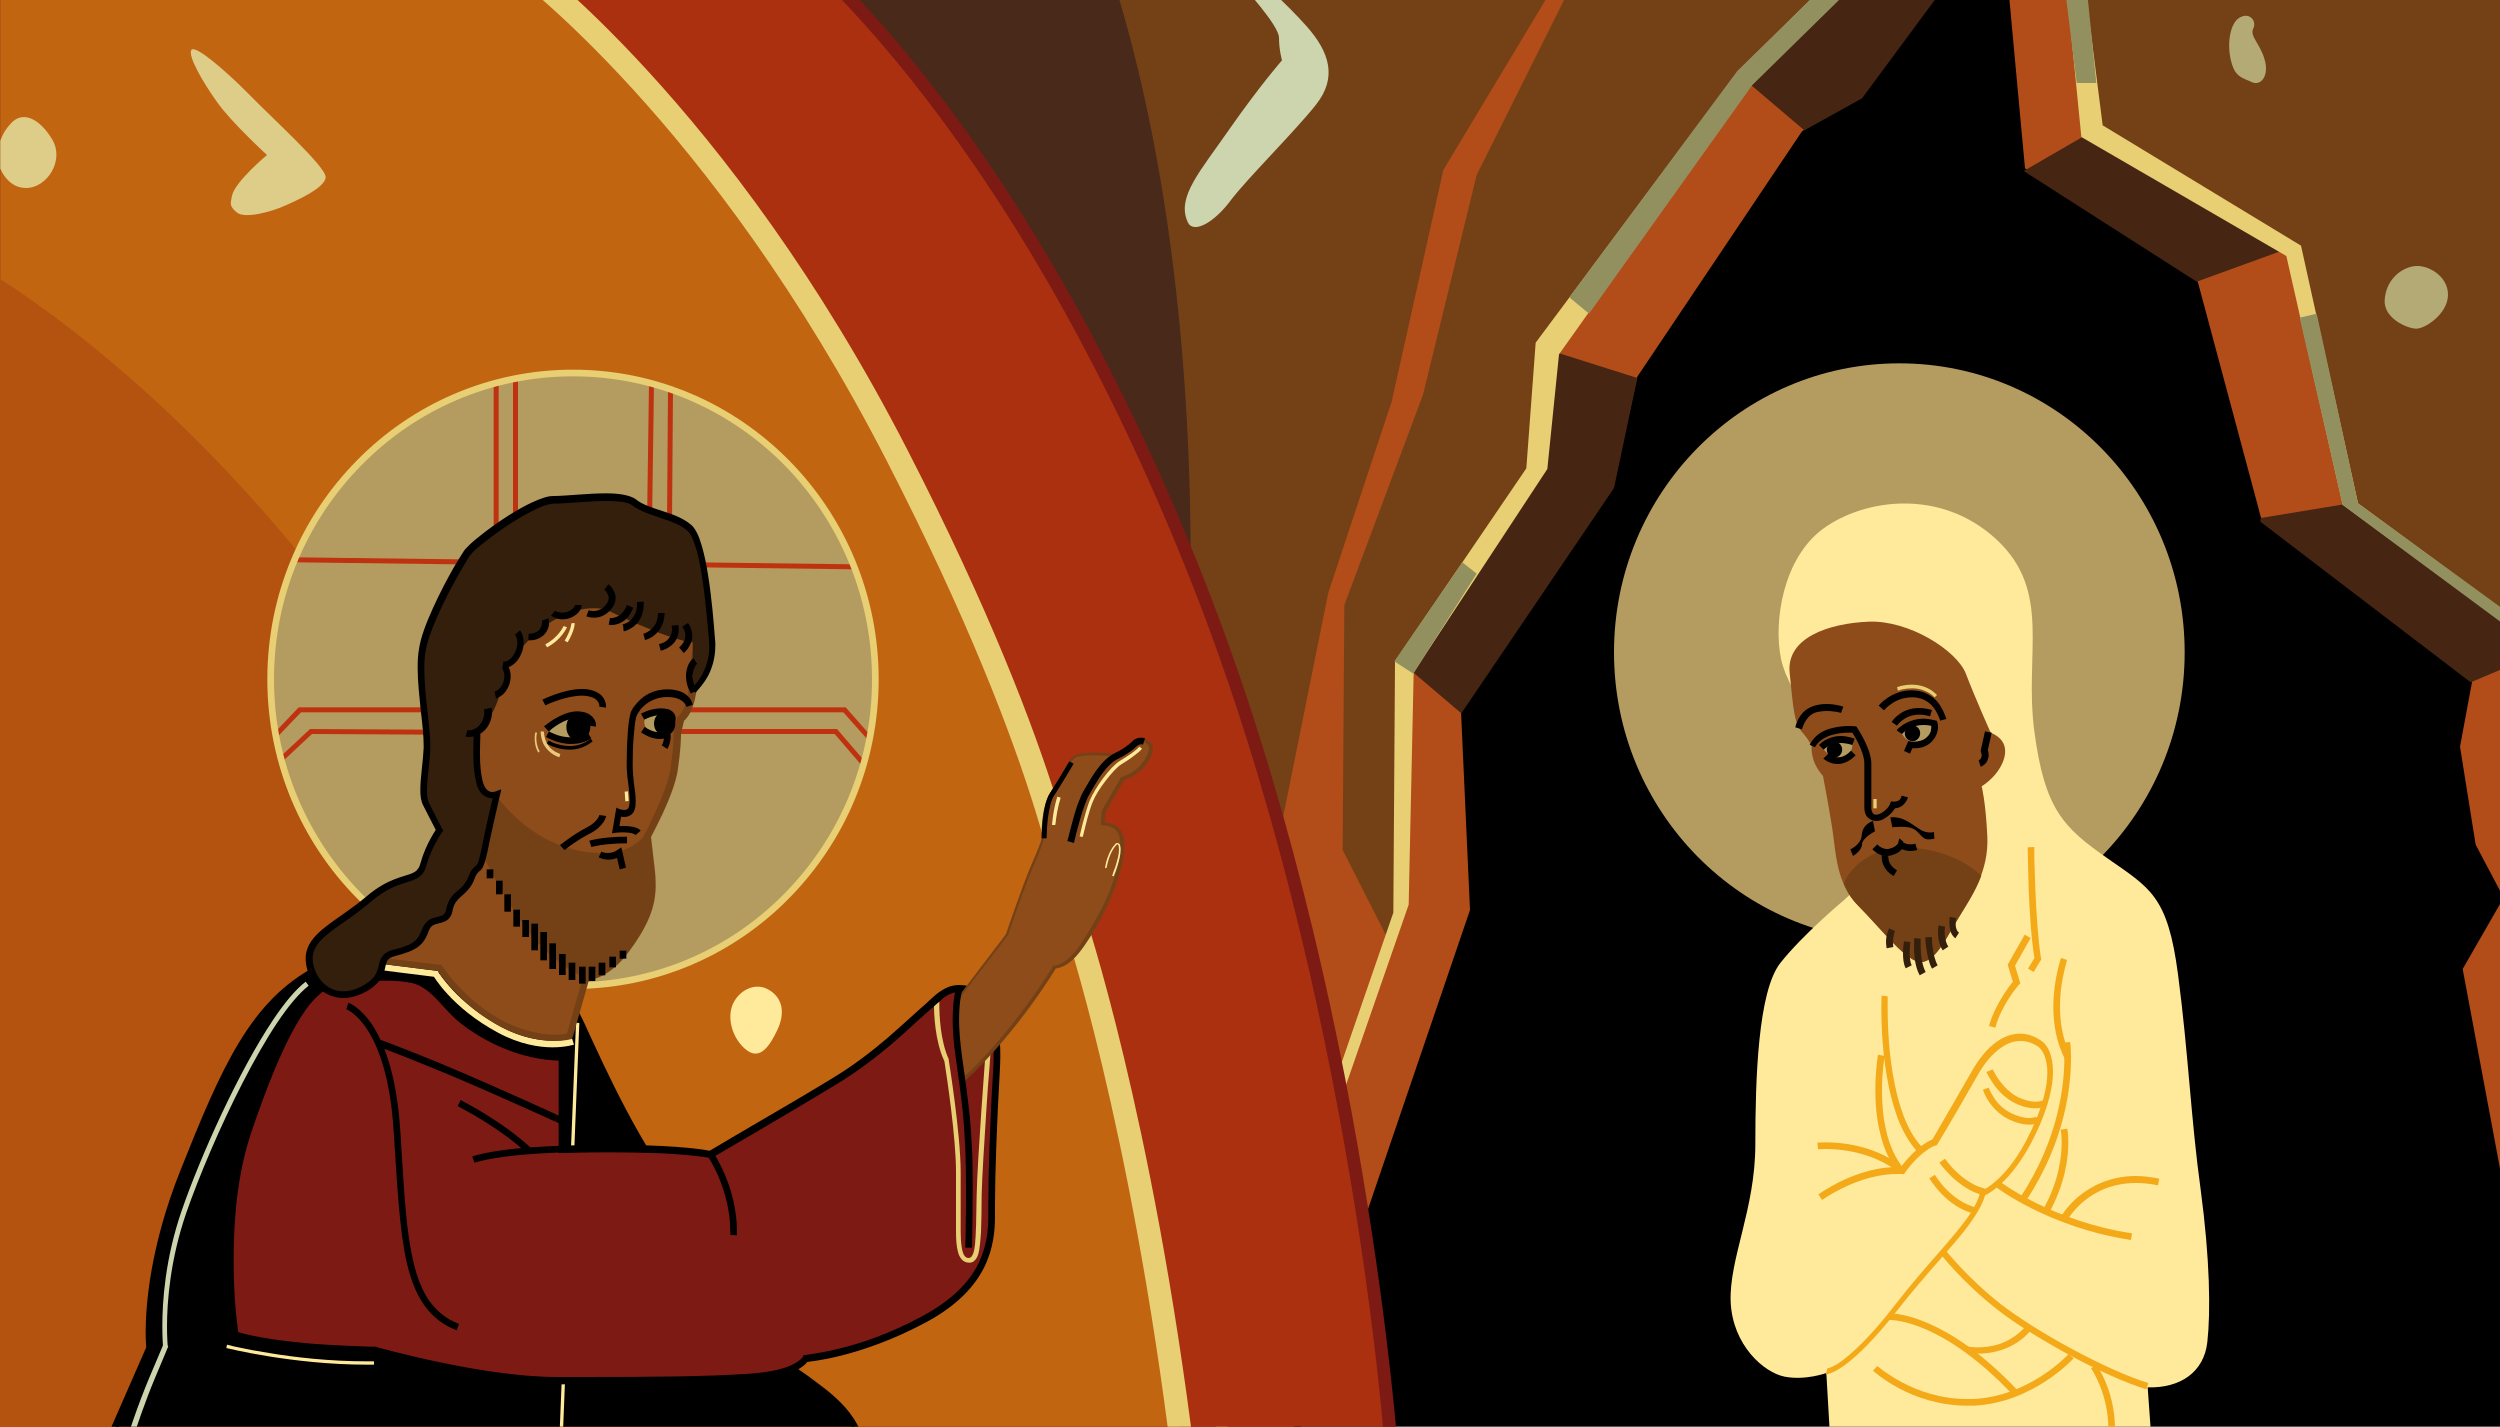 <svg version="1.1" id="Слой_1" xmlns="http://www.w3.org/2000/svg" xmlns:xlink="http://www.w3.org/1999/xlink" x="0" y="0" viewBox="0 0 750 428" style="enable-background:new 0 0 750 428" xml:space="preserve"><style>.st6{fill:#744116}.st7{fill:#b3aa75}.st8{fill:#f4aa18}.st26{fill:#ffea9c}.st27{fill:#be3210}.st28{fill:#e8cf74}.st29{fill:#8e4c1a}.st30{fill:#b49c60}.st31{fill:#341f0d}.st37{fill:#e9c97c}</style><defs><path id="SVGID_1_" d="M.1 0H750v428H.1z"/></defs><clipPath id="SVGID_00000021111435588626377460000004869822625526603671_"><use xlink:href="#SVGID_1_" style="overflow:visible"/></clipPath><path style="clip-path:url(#SVGID_00000021111435588626377460000004869822625526603671_)" d="M-2.5-1.8v433.1h756.3V-1.8H-2.5"/><path style="clip-path:url(#SVGID_00000021111435588626377460000004869822625526603671_)" d="M-2.5-1.8h-1v434.1h758.3V-2.8H-3.5v1h1v1h755.3v431.1H-1.5V-1.8h-1v1-1z"/><path style="clip-path:url(#SVGID_00000021111435588626377460000004869822625526603671_);fill:#b24c18" d="M385.3 439.4 442 273.1l-2.7-59.5 47.1-74.7 5.7-25.5 49.3-73.3 17-11.8 22.5-34 20-4.2 5.7 60.9 51.8 34 19 70.9 63.2 48.7-3.7 19.3 4.8 29.8 8.2 15.6-12.1 21.2L754 377l8.3 58.1-1.8-454.5L-8.7-5.2v441.7l394 2.9"/><path style="clip-path:url(#SVGID_00000021111435588626377460000004869822625526603671_)" d="m385.3 439.4 1 .3L443 273.3l-2.7-59.5 47.1-74.5 5.6-25.5 49.1-72.9 17-11.8 22.4-33.9L600-8.7l5.6 60.3 51.9 34.1 19 70.8 63 48.5-3.6 18.9 4.8 30.1 8.1 15.3-12.1 21.1 16.3 86.8 8.4 58 1.9-.1-1.9-455.5L-9.7-6.2v443.7l395.7 2.9.3-.7-1-.3v-1l-393-2.9V-4.2l767.2-14.2 1.8 439.2-6.4-44-16.1-86.1 12.3-21.4-8.4-15.9L738 224l3.7-19.9-63.4-48.8-19-70.9-51.8-33.9-5.7-61.7-21.5 4.6-22.7 34.2-17 11.8-49.4 73.6-5.7 25.5-47.2 74.8L441 273l-56.6 166 .9.4v-1 1z"/><path style="clip-path:url(#SVGID_00000021111435588626377460000004869822625526603671_);fill:#b49c60" d="M569.8 282.4c47.3 0 85.6-38.8 85.6-86.7 0-47.9-38.3-86.7-85.6-86.7s-85.6 38.8-85.6 86.7c0 47.9 38.4 86.7 85.6 86.7z"/><path style="clip-path:url(#SVGID_00000021111435588626377460000004869822625526603671_);fill:#ffea9c" d="m549 430.9-1.1-19s-6.2 2.3-12.5 1.1c-6.2-1.2-15.6-9.4-16.2-22.4-.5-13 7.4-27.8 7.4-47.3 0-19.6.8-45.9 7.5-54.4s18.9-18.7 18.9-18.7l7.2-6.5-7.5-34.9s-16.2-20.1-18.4-31.2c-2.3-11.1.6-30.3 12.8-39.1 12.2-8.8 35.1-12.2 51.9 3.4 16.7 15.6 8.2 34 11.3 57.5 3.1 23.5 8.8 28.9 21.8 38 13 9.1 18.2 11.3 21.3 34.9 3.1 23.5 3.9 43.7 6.8 64.6 2.8 21 3 36.6 2 45.7-1 9.1-8.2 13.9-17.9 13.6l1.1 15.3-96.4-.6z"/><path style="clip-path:url(#SVGID_00000021111435588626377460000004869822625526603671_);fill:#8e4c1a" d="M543.5 224s-.6 4.3 3.4 8.8c0 0 1.7 8.8 2.8 15.9 1.1 7.1 1.1 16.4 7.9 23.2 6.8 6.8 14.7 17.3 19 16.7s7.4-7.6 11.1-13.6c3.7-6 9-13.6 8.5-24.1-.5-10.5-1.7-15-1.7-15s2.8-1.7 4.8-4.5 4.7-8.8-2.1-11.6c0 0-4.7-10.5-7.4-17.6-2.7-7.1-17.2-16.2-29.2-15.7s-24.8 4.8-23.7 15.4c1.1 10.6 1.3 15 3.7 17.7 2.4 2.7 2.9 4.4 2.9 4.4z"/><path style="clip-path:url(#SVGID_00000021111435588626377460000004869822625526603671_);fill:#744116" d="m759.9 192.8-55-41.8-16.1-76.1-60.4-37.5-6.8-41.9 141.1-6.8-2.8 204.1z"/><path class="st6" d="M553.3 265.5c1 2.3 2.4 4.5 4.4 6.4 6.8 6.8 14.7 17.3 19 16.7s7.4-7.6 11.1-13.6c2.1-3.5 4.8-7.5 6.6-12.3-8.6-8-21.2-9.2-27.6-8-10.1 2.1-14 9.8-13.5 10.8z"/><path class="st7" d="M670 20.4c-2.2-5.4-1.4-13 1.7-15 3.1-2 5.4.9 4.3 3.1-1.2 2.3 2 4.5 3.4 9.4 1.4 4.8-1.1 7.9-3.7 6.8-2.6-1.2-4.5-1.5-5.7-4.3zM715.4 90.1c.3-5.7 4.3-9.4 8.5-10.2s10.5 2.8 10.5 8.5-6.8 10.2-9.5 10.2-9.8-3.1-9.5-8.5z"/><path d="M565.2 213.1c.1-.1.9-1.1 2.3-2 1.4-1 3.5-1.9 6.1-1.9.6 0 1.2 0 1.9.2 1.2.2 2.2.7 3.1 1.4 1.3 1 2.2 2.4 2.7 3.5.3.6.5 1.1.6 1.4.1.2.1.3.1.4v.1l1.9-.5c0-.1-.5-1.8-1.7-3.8-.6-1-1.4-2-2.5-2.8-1.1-.8-2.4-1.5-4-1.8-.8-.1-1.5-.2-2.2-.2-3.2 0-5.7 1.2-7.3 2.3-1.7 1.1-2.6 2.3-2.6 2.3l1.6 1.4zM540.6 218.8l-.4-.1.4.1-.4-.1.4.1s.3-1.2 1-2.4c.4-.6.8-1.2 1.4-1.7.6-.5 1.3-.9 2.2-1.1 1-.2 2-.3 2.9-.3 1.3 0 2.3.2 3.1.3.4.1.7.2.9.2.1 0 .2.1.2.1l.1-.2-.1.2.1-.2-.1.2.7-1.9c-.1 0-2.1-.8-5-.8-1 0-2.1.1-3.3.4-1.2.3-2.3.9-3.1 1.5-1.2 1-2 2.3-2.4 3.3-.5 1-.6 1.8-.6 1.8l2 .6zM544.5 224.2l-.5-.2.5.2-.5-.2.5.2s.3-.7 1.1-1.5 2.1-1.7 4.3-2.3c1.9-.5 3.5-.6 4.7-.6h1.6l.1-1-.8.6v.1c.2.3 1.2 1.8 2.1 3.7.9 1.9 1.7 4.1 1.7 5.8v13.3c0 1.2.3 2.2 1 2.9.7.7 1.6 1.1 2.5 1.1 1 0 1.9-.3 2.8-.9 2.5-1.6 3.2-3.5 3.2-3.6l-.9-.3-.2 1h.6c.5 0 1.3-.1 2.1-.6s1.6-1.4 2-2.7l-1.9-.5c-.2.9-.6 1.3-1 1.5-.4.2-.9.3-1.2.3h-.2l-.1.6.1-.6-.1.6.1-.6-.8-.1-.3.8.3.1-.3-.1.3.1-.3-.1c0 .1-.5 1.4-2.4 2.6-.6.4-1.3.6-1.7.6-.5 0-.8-.1-1-.4-.2-.3-.5-.7-.5-1.6v-13.3c0-1.2-.3-2.5-.7-3.7-1.2-3.6-3.5-7-3.5-7l-.2-.4-.4-.1s-.7-.1-1.8-.1c-1.3 0-3.1.1-5.1.6-2.6.6-4.3 1.8-5.3 2.9-1 1.1-1.4 2-1.5 2.1l1.6.8z"/><path d="m569.1 217.7-.2-.1.2.1-.2-.1.2.1s.6-.9 1.7-1.7c1.1-.8 2.7-1.6 4.9-1.6 1 0 2 .1 3.3.5l.6-1.9c-1.4-.4-2.7-.6-3.9-.6-2.8 0-4.9 1-6.2 2.1-1.4 1-2 2.1-2 2.1l1.6 1.1zM567.1 245.2l.6 3s3.9-.5 6 .3c2 .8 2.8 3.2 4.5 3.3 1 .1 2.1-.2 2.1-.2l-.1-2s-2.1.7-4.4-.9c-2.3-1.4-4.9-3.9-8.7-3.5zM562.5 249.4l-.6-3.1s-3.2.8-3.4 4.4c-.2 2.7-3.4 4.1-3.4 4.1l.8 2s2.7-1.6 2.7-3.5c.1-2 3.9-3.9 3.9-3.9zM561.7 254.8s.5.5 1.2 1 1.8 1 3.2 1c.4 0 .9-.1 1.3-.2 1.5-.4 2.5-1 3-1.7.6-.6.8-1.1.8-1.3l-1-.3-.7.8c.1 0 .4.3 1 .6s1.5.6 2.6.6c.6 0 1.4-.1 2.1-.3l-.6-1.9c-.6.2-1.1.2-1.5.2-.8 0-1.4-.2-1.8-.4-.2-.1-.4-.2-.4-.3l-.1-.1-.2.3.3-.3-.2.3.3-.3-1.2-1-.4 1.5.6.2-.6-.2.6.2-.6-.2s-.1.3-.5.6c-.3.3-.9.7-2 1-.3.1-.5.1-.8.1-.8 0-1.5-.3-2.1-.7-.3-.2-.5-.4-.6-.5l-.2-.2-.3.3.3-.3-.3.3.3-.3-1.5 1.5z"/><path d="M564.5 256.5v.6c0 .6.1 1.5.6 2.6s1.4 2.2 3 3.1l1-1.7c-1.2-.7-1.8-1.5-2.2-2.2-.3-.7-.4-1.4-.4-1.8v-.2l-.5-.1.5.1-.5-.1.5.1-2-.4zM594.2 230c.1 0 .6-.2 1.2-.7.3-.3.6-.6.8-1.1.2-.5.4-1 .4-1.7 0-.5-.1-1.1-.3-1.7l-1 .3 1 .2 1.2-5.5-2-.4-1.3 5.8.1.3c.1.5.2.9.2 1.1 0 .4-.1.6-.2.8-.1.3-.3.4-.5.6l-.2.1.2.6-.2-.6.2.6-.2-.6.6 1.9z"/><path class="st8" d="M547.7 412.3c.3 0 2-.1 5.5-2.6s8.8-7.4 16.4-17.1c6-7.7 12-14.2 16.7-19.7 2.4-2.8 4.4-5.3 6-7.8 1.6-2.4 2.8-4.7 3.3-6.9l-1-.2.3.9c.2-.1 8.4-3.1 15.9-18.9 3.7-7.8 5.1-13.9 5.1-18.5 0-2.4-.4-4.3-1-5.9-.6-1.6-1.6-2.8-2.7-3.5-1.5-1-3.6-2-6.2-2-2.2 0-4.6.7-7.1 2.5s-5.1 4.7-7.6 9.2c-4 6.9-6.9 12-8.9 15.4-1 1.7-1.7 2.9-2.2 3.8-.5.8-.7 1.2-.7 1.2l.9.5-.3-1c-.2 0-4.9 1.6-10.2 8.9l.8.6.1-1s-.7-.1-1.8-.1c-3.7 0-12.7.9-23.5 8.2l1.1 1.7c10.5-7 19-7.8 22.4-7.8h1.6l.6.1.3-.5c2.5-3.5 4.8-5.5 6.5-6.7.8-.6 1.5-1 2-1.2.2-.1.4-.2.5-.2h.1l-.1-.2.1.2-.1-.2.1.2.4-.1.2-.3s4-6.5 11.9-20.4c2.4-4.3 4.8-6.9 7.1-8.5 2.2-1.6 4.2-2.1 6-2.1 2.1 0 3.9.8 5.1 1.6.7.5 1.5 1.4 2 2.7.5 1.3.9 3 .9 5.1 0 4.2-1.3 10-4.9 17.6-3.6 7.7-7.4 12.2-10.2 14.7-1.4 1.3-2.6 2.1-3.4 2.6-.4.2-.7.4-.9.5-.1 0-.2.1-.2.1l-.5.2-.1.5c-.5 1.9-1.5 4-3 6.3-4.6 6.9-13.5 15.6-22.6 27.4-7.4 9.6-12.7 14.3-15.9 16.7-1.6 1.2-2.8 1.7-3.5 2-.4.1-.6.2-.7.2h-.1v.6-.6.6-.6l-.5 1.8z"/><path class="st8" d="M545.4 344.8c.2 0 1-.1 2.3-.1 4.3 0 13.7.8 21.5 6.7l1.2-1.6c-8.3-6.3-18.2-7.1-22.7-7.1-1.6 0-2.5.1-2.5.1l.2 2zM581.9 375.9s6.6 8.6 17.2 16.9c5.3 4.2 13.3 9.1 21.5 13.6 8.3 4.5 16.8 8.4 23.3 10.4l.6-1.9c-6.3-1.9-14.7-5.8-22.9-10.2-8.2-4.4-16.1-9.4-21.3-13.4-5.2-4.1-9.4-8.2-12.3-11.3-1.5-1.6-2.6-2.9-3.4-3.8-.4-.5-.7-.8-.9-1.1-.1-.1-.2-.2-.2-.3l-.1-.1-1.5 1.2zM598.9 356.2c.1.1 15.9 12.1 40.4 15.8l.3-2c-12-1.8-21.9-5.7-28.8-9.1-3.4-1.7-6.1-3.3-8-4.5-.9-.6-1.6-1.1-2.1-1.4-.2-.2-.4-.3-.5-.4l-.1-.1-1.2 1.7z"/><path class="st8" d="M620.1 366.1c.1-.1 1.7-2.9 5-5.7 3.4-2.8 8.5-5.5 15.7-5.5 2 0 4.2.2 6.6.7l.4-2c-2.5-.5-4.8-.8-7-.8-7.9 0-13.5 3.1-17.2 6.1-3.6 3-5.3 6.1-5.4 6.2l1.9 1zM564.5 298.7s-.1 1.3-.1 3.5c0 4.5.2 12.6 1.7 21 .7 4.2 1.8 8.4 3.2 12.3 1.5 3.8 3.4 7.3 5.9 10l1.4-1.4c-2.3-2.4-4.1-5.6-5.5-9.3-2.1-5.5-3.3-12-4-17.9-.7-5.9-.8-11.3-.8-14.6V298.9l-1.8-.2z"/><path class="st8" d="M563.4 316.4s-.8 4.5-.8 10.6c0 3.9.3 8.4 1.4 12.8 1 4.4 2.8 8.8 5.8 12.3l1.5-1.3c-2.7-3.2-4.4-7.2-5.4-11.4s-1.3-8.6-1.3-12.3c0-3 .2-5.5.4-7.4.1-.9.2-1.6.3-2.1 0-.2.1-.4.1-.6v-.2l-2-.4zM619.1 312.8c.1.4.2 2 .2 4.7 0 7.7-1.6 24.1-13.1 41.5l1.7 1.1c11.8-17.9 13.4-34.6 13.4-42.6 0-3.1-.2-4.9-.3-4.9l-1.9.2z"/><path class="st8" d="M618.2 338.9c0 .1.3 1.5.3 3.8 0 4.2-.8 11.7-5.6 20.2l1.8 1c4.9-8.9 5.8-16.6 5.8-21.1 0-2.6-.3-4.1-.3-4.2l-2 .3zM561.9 411.2s2.9 2.7 7.8 5.3c4.9 2.6 12 5.2 20.4 5.2h2c9-.4 16.5-4 21.7-7.4 5.2-3.4 8.2-6.7 8.3-6.8l-1.5-1.3c-.3.3-3.3 3.5-8.3 6.7-5 3.2-12 6.4-20.3 6.8h-1.9c-8 0-14.8-2.5-19.5-5-2.4-1.3-4.2-2.5-5.5-3.4-.6-.5-1.1-.9-1.4-1.1-.2-.1-.3-.2-.4-.3l-.1-.1-1.3 1.4z"/><path class="st8" d="M566.8 396v-.1.1-.1.1h.1c1.5 0 16.1.5 36.7 22.2l1.4-1.4c-20.9-22-36.1-22.8-38.1-22.8h-.2l.1 2z"/><defs><path id="SVGID_00000153707005797063056200000003247885441235888300_" d="M.1 0H750v428H.1z"/></defs><clipPath id="SVGID_00000016775100271417527120000003392419989184586149_"><use xlink:href="#SVGID_00000153707005797063056200000003247885441235888300_" style="overflow:visible"/></clipPath><path style="clip-path:url(#SVGID_00000016775100271417527120000003392419989184586149_);fill:#f4aa18" d="M590 405.9s1.3.2 3.2.2c2 0 4.6-.2 7.5-1.2 2.9-1 5.9-2.7 8.5-5.7l-1.5-1.3c-2.4 2.7-5.1 4.3-7.6 5.2-2.6.9-5 1.1-6.8 1.1-.9 0-1.6-.1-2.1-.1-.2 0-.4-.1-.6-.1h-.1l-.5 1.9zM627.3 410.5c.3.4 5.2 7.7 5.2 18.1v.1h2v-.1c0-11.4-5.5-19.1-5.6-19.2l-1.6 1.1z"/><path class="st8" d="M608.3 254.2s.1 5.6.3 12.6c.3 7 .8 15.4 1.8 21l1-.2-.9-.5-2.1 3.5 1.7 1 2.3-3.8-.1-.4c-.9-5.4-1.4-13.8-1.7-20.7-.1-3.5-.2-6.6-.3-8.9v-3.7l-2 .1z"/><path class="st8" d="m607.4 280.4-5.1 9 1.7 5.6 1-.3-.8-.6s-1.4 1.6-3 4.1c-1.6 2.5-3.5 5.9-4.5 9.6l1.9.5c.9-3.4 2.7-6.7 4.2-9 .8-1.2 1.5-2.2 2-2.8.3-.3.5-.6.6-.8l.2-.2.1-.1.4-.4-1.6-5.3 4.7-8.3-1.8-1zM618.3 287.4c0 .1-2.3 6.5-2.3 14.6 0 5 .8 10.7 3.6 15.9l1.8-.9c-2.6-4.9-3.4-10.2-3.4-15 0-3.9.5-7.4 1.1-9.9.3-1.3.5-2.3.7-3 .1-.3.2-.6.2-.8l.1-.2v-.1l-1.8-.6zM595.9 321.6s.8 1.7 2.2 3.7c1.4 2 3.6 4.3 6.5 5.7 2.5 1.2 4.5 1.5 6 1.5 2 0 3.1-.6 3.2-.7l-1-1.7.3.5-.3-.5.3.5-.3-.5-.1.1c-.3.1-1 .3-2.1.3-1.2 0-2.9-.3-5.1-1.3-2.4-1.2-4.4-3.3-5.7-5.1-.7-.9-1.2-1.8-1.5-2.4-.2-.3-.3-.5-.4-.7l-.1-.2-1.9.8zM594.9 326.9c0 .1.5 1.8 1.9 3.8 1.4 2 3.7 4.4 7.2 5.7 2 .8 3.6 1 4.8 1 2.1 0 3.2-.8 3.3-1l-1.4-1.4.3.3-.3-.3.3.3-.3-.3s-.5.4-2 .4c-.9 0-2.3-.2-4.1-.9-3.1-1.2-5.1-3.2-6.3-5-.6-.9-1-1.7-1.3-2.3-.1-.3-.2-.5-.3-.7l-.1-.2-.3.1.3-.1-.3.1.3-.1-1.7.6zM581.8 348.8s1.4 2 3.8 4.3c2.4 2.2 5.7 4.7 9.6 5.5l.4-2c-3.3-.7-6.4-2.9-8.6-5-1.1-1-2-2-2.6-2.8-.3-.4-.5-.7-.7-.9-.1-.1-.1-.2-.2-.2v-.1l-1.7 1.2z"/><defs><path id="SVGID_00000096023282913223810760000006157800139364257429_" d="M.1 0H750v428H.1z"/></defs><clipPath id="SVGID_00000031897971157161940200000008543181115897023648_"><use xlink:href="#SVGID_00000096023282913223810760000006157800139364257429_" style="overflow:visible"/></clipPath><path style="clip-path:url(#SVGID_00000031897971157161940200000008543181115897023648_);fill:#f4aa18" d="M578.8 353.5s1.3 2.2 3.6 4.6c2.3 2.4 5.8 5.1 10.2 6.1l.4-1.9c-3.8-.9-7-3.3-9.2-5.6-1.1-1.1-1.9-2.2-2.5-3-.3-.4-.5-.7-.6-.9-.1-.1-.1-.2-.2-.3v-.1l-1.7 1.1z"/><path style="clip-path:url(#SVGID_00000031897971157161940200000008543181115897023648_);fill:#744116" d="m417.5 283.9 4.2-17.6-2.1-66.9 41.8-59.8 3.5-34.3 59.7-80.4 26.8-33.4-74.4-7.1-34 68.1-16.1 65.9-23.6 63.1-.5 73.5 14.7 28.9z"/><path style="clip-path:url(#SVGID_00000031897971157161940200000008543181115897023648_);fill:#462612" d="m465.6 105.3 25.6 8.1-7 33-45.8 67.6-16.7-14.2 38.9-58.8 5-35.7zM678.2 155.4l26.7-4.4 57.8 44.6-21.5 9.1-63.1-48.2"/><path style="clip-path:url(#SVGID_00000031897971157161940200000008543181115897023648_);fill:#744116" d="m377 284.5 21.5-106.7 19-57.3L433 51l48.8-81.2L207-9.2l170 293.7z"/><path style="clip-path:url(#SVGID_00000031897971157161940200000008543181115897023648_);fill:#ccd5ae" d="M270.2 16.4c-3.4-7.5 3.7-15.1 12.7-28.1 9.1-13 15.6-20.4 15.6-20.4s-.9-3.1-.9-6.8c0-3.7-11-15.6-11-15.6l5.7-1.1s6.8 5.7 13.6 13.3c6.8 7.7 9.3 15.3 2.8 23.5-6.5 8.2-20.4 21.9-25.5 28.6-5.1 6.8-11.3 10.2-13 6.6z"/><path style="clip-path:url(#SVGID_00000031897971157161940200000008543181115897023648_);fill:#49291a" d="M355.4 217s12.5-136.2-28.6-243.9-93.5-15.6-93.5-15.6L355.4 217z"/><path style="clip-path:url(#SVGID_00000031897971157161940200000008543181115897023648_);fill:#462612" d="m607.1 51.3 19-11L687.9 74 659 84.5l-51.9-33.2zM541.3 39.1l-16.7-14.2L553-3.4l29.5.6-23.9 32.3-17.3 9.6z"/><path style="clip-path:url(#SVGID_00000031897971157161940200000008543181115897023648_);fill:#e8cf74" d="M758.3 188.5 707.4 151l-17.1-77.3-59.5-36.1-7.2-56.7-61-.2-41.1 40.6-60.8 81.5-2.8 37.7-39.4 57.9-.5 75.4-61 176.9 3.8-1.4 61.8-177.9 1.5-69.7 40.1-61 3.5-34.4 58-81.7 39.2-37.9 54.4 2.8 5.1 51.6 61.5 35.7 16.9 74.6 59.1 43.4-3.6-6.3z"/><path style="clip-path:url(#SVGID_00000031897971157161940200000008543181115897023648_);fill:#e8cf74" d="M563 242.5v-2.8h-1v2.8"/><path style="clip-path:url(#SVGID_00000031897971157161940200000008543181115897023648_);fill:#aa3010" d="M417.5 436.5s-9.4-137.9-57.6-260.8C301.5 26.9 229.5-23.6 229.5-23.6l-246.7 5.2v461.1l434.7-6.2"/><path style="clip-path:url(#SVGID_00000031897971157161940200000008543181115897023648_);fill:#7d1a14" d="m417.5 436.5 2-.1s-2.4-34.6-10.8-84.5-22.8-115.2-47-176.9C303.2 25.8 231-25.1 230.7-25.2l-.5-.4-249.3 5.2v465.1l438.8-6.2-.1-2.1-2.1.1v-2l-432.6 6.1V-16.5l244.8-5.1v-2l-1.1 1.6c1.9 1.4 72.2 52.3 129.5 198.4 24 61.3 38.4 126.3 46.8 176.1 4.2 24.9 6.9 45.9 8.5 60.7.8 7.4 1.4 13.3 1.7 17.3.2 2 .3 3.5.4 4.6 0 .5.1.9.1 1.2v.4l1.9-.2v-2 2z"/><path style="clip-path:url(#SVGID_00000031897971157161940200000008543181115897023648_);fill:#c26511" d="M154.5-11.3S215.9 33 269.2 136.8C318.1 232.1 322 276 322 276v-1s20.5 60 33.1 163H-5.7L-10.6-9.9l165.1-1.4"/><path style="clip-path:url(#SVGID_00000031897971157161940200000008543181115897023648_);fill:#e8cf74" d="m154.5-11.3-2 2.8c.6.5 61 44.4 113.6 146.9 24.4 47.5 37.5 82.1 44.5 104.8 3.5 11.3 5.5 19.7 6.6 25.2.6 2.7.9 4.8 1.1 6.1.1.7.2 1.1.2 1.5v.4l1.2-.1-1.2.1 1.2-.1-1.2.1 7-.4v-1H322l-3.3 1.1c.6 1.7 20.5 61.2 32.9 162.2l3.5-.4v-3.5H-2.3L-7-6.5l161.6-1.4-.1-3.4-2 2.8 2-2.8v-3.5l-168.6 1.4 4.9 454.8H359l-.5-3.9c-12.7-103.2-33.2-163.5-33.2-163.7l-6.8 1.2v1l3.5-.1 3.5-.3c0-.5-4.1-44.9-53.2-140.5-53.6-104.4-115.4-149-115.7-149.3l-.9-.7h-1.1l-.1 3.6z"/><path style="clip-path:url(#SVGID_00000031897971157161940200000008543181115897023648_);fill:#b45210" d="M-17.1 73.7S164.2 159.6 219.7 467c22.2 122.8-240.2-14.9-240.2-14.9l3.4-378.4z"/><path style="clip-path:url(#SVGID_00000031897971157161940200000008543181115897023648_);fill:#b49c60" d="M171.9 295.7c50.1 0 90.7-41.1 90.7-91.9 0-50.8-40.6-91.9-90.7-91.9S81.2 153 81.2 203.8c0 50.8 40.6 91.9 90.7 91.9"/><path style="clip-path:url(#SVGID_00000031897971157161940200000008543181115897023648_)" d="M32.5 432.6 45 404.3s-2.4-21.6 10.2-52.8c12.5-31.2 21-51 40.5-60.9 19.5-9.9 53.9-6.4 53.9-6.4s17.8 7.8 24.7 22.7c6.9 14.9 18.2 39.5 28.5 51 10.3 11.4 15.9 39.7 28.7 48.6s24.8 15.9 26.9 26.9l-225.9-.8z"/><path style="clip-path:url(#SVGID_00000031897971157161940200000008543181115897023648_)" d="m32.5 432.6.9.4L46 404.4v-.4c0-.3-.2-1.9-.2-4.4 0-7.8 1.2-25.3 10.3-47.8 6.3-15.6 11.5-28.3 17.6-38.3 6.1-10 12.9-17.3 22.5-22.1 5.5-2.8 12.4-4.6 19.4-5.6 6.9-1 13.9-1.3 19.8-1.3 4.1 0 7.7.2 10.2.3 1.3.1 2.2.2 2.9.2.3 0 .6.1.8.1h.3l.1-1-.4.9c.5.2 4.9 2.2 10 6 5.1 3.7 10.9 9.2 14.1 16.2 3.4 7.4 8 17.4 13 26.8 5 9.5 10.4 18.5 15.7 24.4 2.5 2.7 4.7 6.6 6.9 10.9 3.2 6.5 6.3 14.2 9.7 21.2 3.4 6.9 7.3 13.1 12.3 16.6 6.4 4.4 12.6 8.4 17.4 12.6 2.4 2.1 4.4 4.2 6 6.5 1.6 2.3 2.6 4.6 3.1 7.2l1-.2v-1l-225.8-.7-.2 1.1.9.4-.9-.4v1l227 .7-.2-1.2c-.6-2.9-1.8-5.5-3.5-8-2.5-3.7-6.1-6.9-10.3-10-4.1-3.2-8.8-6.2-13.6-9.5-3-2.1-5.7-5.4-8.1-9.4-3.7-6-6.8-13.6-10-20.7s-6.4-13.9-10.4-18.3c-5-5.6-10.4-14.6-15.4-24s-9.5-19.3-12.9-26.7c-3.5-7.7-9.8-13.5-15.2-17.3-5.4-3.9-9.9-5.8-10-5.9l-.1-.1h-.2s-6-.6-14.4-.6c-5.9 0-13 .3-20.1 1.3-7.1 1-14.1 2.8-20 5.8-9.9 5.1-17.1 12.7-23.3 22.9-6.2 10.2-11.5 23-17.7 38.6-9.1 22.8-10.4 40.5-10.4 48.5 0 3 .2 4.7.2 4.7l1-.1-.9-.4-13 29.7h1.5v-1z"/><path style="clip-path:url(#SVGID_00000031897971157161940200000008543181115897023648_);fill:#ffea9c" d="m172.8 306.8-4.9 122.6 1 .1 4.9-122.6"/><path d="M70.6 400.4s-5.3-34 3.9-61.3c9.2-27.3 17.6-42.9 26.1-44.3 8.5-1.4 15.8-2.3 22.8-1 7 1.3 10 8.1 15.9 12.7 6 4.6 17 10.6 29.4 10.6v27.6s30.5-1.1 44.6 1.6c0 0 23.4-13.6 36.9-21.8 13.5-8.1 22-17 26.9-21.3 5-4.3 6.8-7.7 13.3-6.5 6.5 1.2 9.4 10 8.5 25.3-.9 15.3-1.5 33.3-1.4 41.5.1 8.1-.6 21.6-20.4 32.2-19.8 10.6-35.4 11.7-35.4 11.7s-2.1 4.6-16.7 5.7c-14.5 1.1-34.3 1-57.9 1s-54.8-9.1-54.8-9.1-28.3-.4-41.7-4.6z" style="fill:#7d1a14"/><defs><path id="SVGID_00000157298520787439354710000001834660957173490610_" d="M.1 0H750v428H.1z"/></defs><clipPath id="SVGID_00000119093645386320733700000011040329122917850764_"><use xlink:href="#SVGID_00000157298520787439354710000001834660957173490610_" style="overflow:visible"/></clipPath><path style="clip-path:url(#SVGID_00000119093645386320733700000011040329122917850764_)" d="m70.6 400.4 1-.2s0-.1-.1-.4c-.3-2-1.5-10.9-1.4-22.4 0-11.4 1.1-25.5 5.4-38 4.6-13.6 9-24.3 13.2-31.7 2.1-3.7 4.2-6.6 6.2-8.5 2-2 4-3.1 5.8-3.4 5.6-.9 10.6-1.6 15.3-1.6 2.4 0 4.8.2 7.1.6 1.6.3 3 .9 4.2 1.8 1.9 1.2 3.6 3 5.3 4.9 1.8 1.9 3.6 4 6 5.8 3.1 2.4 7.4 5.1 12.5 7.2 5.1 2.1 11.1 3.7 17.5 3.7v-1h-1v28.7h2.1c2.1-.1 6.9-.2 12.9-.2 4.9 0 10.6.1 16 .3 5.4.3 10.6.7 14.4 1.4l.4.1.3-.2s23.4-13.6 36.9-21.8c6.8-4.1 12.3-8.4 16.8-12.2 4.5-3.8 7.8-7.1 10.3-9.2 2.2-1.9 3.8-3.6 5.3-4.7.8-.6 1.5-1 2.3-1.3.8-.3 1.7-.5 2.7-.5.7 0 1.4.1 2.2.2 1.2.2 2.3.8 3.3 1.6 1.4 1.3 2.6 3.4 3.4 6.3.8 2.9 1.2 6.6 1.2 11.1 0 1.6-.1 3.4-.2 5.2-.9 14-1.4 30.3-1.4 39.2v3.5c0 4.1-.4 9.1-3 14.4-2.6 5.3-7.6 10.8-16.9 15.8-9.8 5.3-18.6 8.2-24.9 9.7-3.2.8-5.7 1.2-7.4 1.5-.9.1-1.5.2-2 .3-.2 0-.4 0-.5.1h-.7l-.2.5.6.3-.6-.3.6.3-.6-.3h.1-.1.1-.1s-.5 1-2.8 2.2c-2.2 1.2-6.2 2.4-13.1 2.9-12.9.9-29.9 1-50.2 1h-7.6c-11.7 0-25.3-2.3-36.1-4.6-5.4-1.1-10-2.3-13.3-3.1-1.6-.4-2.9-.8-3.8-1-.4-.1-.8-.2-1-.3-.2-.1-.3-.1-.3-.1h-1.4c-2.8-.1-10-.3-17.9-.9-7.9-.7-16.6-1.8-22.4-3.6l-.4.9 1-.2-1 .2-.3 1c3.5 1.1 7.8 1.9 12.4 2.6 13.7 1.9 29.7 2.1 29.7 2.1v-1l-.3 1s7.8 2.3 18.6 4.6 24.5 4.6 36.5 4.6h7.6c20.3 0 37.3-.1 50.3-1 7.4-.5 11.7-2 14.2-3.4s3.2-2.7 3.3-2.9l-.9-.4.1 1c.1 0 15.8-1.1 35.8-11.8 9.6-5.1 14.9-11 17.7-16.7 2.8-5.7 3.2-11.1 3.2-15.3v-3.5c0-8.9.6-25.2 1.4-39.1.1-1.9.2-3.7.2-5.4 0-6.1-.7-10.9-2.3-14.5-.8-1.8-1.7-3.2-3-4.4-1.2-1.1-2.7-1.8-4.3-2.1-.9-.2-1.8-.3-2.6-.3-1.3 0-2.4.2-3.4.6-1.5.6-2.8 1.5-4.1 2.6-1.3 1.1-2.5 2.4-4.1 3.7-2.5 2.2-5.9 5.4-10.3 9.2-4.4 3.7-9.8 8-16.5 12-6.7 4.1-15.9 9.5-23.5 13.9-3.8 2.2-7.1 4.2-9.5 5.6-2.4 1.4-3.9 2.3-3.9 2.3l.5.9.2-1c-4-.8-9.2-1.2-14.7-1.5-5.5-.3-11.2-.3-16.1-.3-8 0-14 .2-14 .2v1h1v-28.6h-1c-6 0-11.8-1.5-16.7-3.5-5-2-9.1-4.7-12.1-6.9-2.9-2.2-5.1-5-7.5-7.5-1.2-1.2-2.5-2.4-3.9-3.4s-3.1-1.7-5-2c-2.5-.5-4.9-.7-7.5-.7-4.9 0-10 .7-15.7 1.7-2.4.4-4.7 1.8-6.9 3.9-3.3 3.3-6.6 8.4-9.9 15.3-3.3 6.9-6.6 15.5-10.1 25.7-4.3 12.8-5.5 27-5.5 38.6 0 13.3 1.5 23.1 1.5 23.2l.1.6.6.2.7-.9z"/><path style="clip-path:url(#SVGID_00000119093645386320733700000011040329122917850764_);fill:#ccd5ae" d="M39.8 431.8s.2-.6.5-1.6c1-3 3.3-9.9 6.2-16.8 1.9-4.6 2.9-6.9 3.4-8.1.2-.6.4-.9.4-1l.1-.1c.1-.2 0-.4-.1-.6-.1-.2-.3-.3-.4-.4-.2-.1-.4 0-.6.1-.2.1-.3.3-.4.4-.1.4.1.8.5.9.4.1.8-.1.9-.5 0-.2 0-.4-.1-.6-.1-.2-.3-.3-.5-.3s-.4 0-.6.1c-.2.1-.3.3-.3.5v.2h.8l.7-.1v-.1c0-.5-.2-2.5-.2-5.9 0-7.1.9-19.9 5.8-34.1 3.8-10.9 10.1-25.8 16.9-39 3.4-6.6 6.9-12.8 10.3-17.9 3.4-5.1 6.7-9 9.5-11.2l-.9-1.2c-3 2.3-6.4 6.4-9.8 11.5-10.3 15.4-21.7 40.7-27.4 57.2-5 14.5-5.8 27.4-5.8 34.6 0 3.8.2 6.1.2 6.1l.7-.1h-.7.7l-.7-.2v.1h.7l-.7-.2.7.2-.7-.2v.1l.7.2-.7-.2.7.2-.7-.2.7.2-.7-.2.6.2-.6-.2.6.2-.6-.2s-.3.7-3.9 9.2c-3.9 9.2-6.8 18.5-6.8 18.5l1.6.5z"/><path class="st26" d="m112.3 290.8 18.4 2.3.1-1-.9.5c.1.1 5.5 9.7 19.5 17.2 6.5 3.5 12.3 4.4 16.4 4.4 3.9 0 6.3-.8 6.4-.8l-.6-1.9v.1-.1.1-.1c-.1 0-2.2.7-5.7.7-3.8 0-9.3-.8-15.5-4.1-6.8-3.7-11.5-7.8-14.5-11-1.5-1.6-2.6-3-3.3-3.9-.3-.5-.6-.9-.8-1.1-.1-.1-.1-.2-.2-.3v-.1l-.2-.4-18.9-2.4-.2 1.9z"/><path d="M68 403.9s21.1 5.3 44.2 5"/><path class="st26" d="M67.9 404.4s19.8 5 42.1 5h2.2v-1H110c-11.1 0-21.6-1.2-29.3-2.5-3.8-.6-7-1.2-9.2-1.7-1.1-.2-1.9-.4-2.5-.6-.6-.1-.9-.2-.9-.2l-.2 1z"/><path class="st27" d="m89.2 168.7 167.3 2.1v-1.5l-167.3-2.1M201.2 213.7H253l7.2 8.1 1.1-1-7.6-8.6h-52.5v1.5z"/><path class="st27" d="M201.2 220.2h49.2l8 9.3 1.2-.9-8.5-9.9h-49.9v1.5zM84.9 228.3l8.7-8.1 35.9.2v-1.5l-36.5-.2-9.1 8.5 1 1.1z"/><path class="st27" d="m83 221.3 7.3-7.6h39.4v-1.5H89.6l-7.7 8.1 1.1 1zM149.6 159.5v-44.7h-1.5v44.7M155.4 155.9v-42h-1.5v42M195.6 157.6l.6-42.8h-1.5l-.6 42.8M201.6 157.6l.3-40.8h-1.5l-.3 40.8"/><path class="st28" d="M280.2 300.2v1.2c0 3 .3 10.8 3 16.7l.7-.3-.7.1s.1.3.2 1c.7 4.4 3.4 22.5 3.4 32.6v17.8c0 2.3.1 4.5.6 6.3.2.9.6 1.6 1.1 2.2.5.6 1.3 1 2.2 1h.1c.5 0 .9-.1 1.3-.4.7-.5 1.1-1.3 1.4-2.2.4-1.5.6-3.6.8-6.5.1-2.9.2-6.6.2-11.2.1-5.3.8-16 1.4-25.4.3-4.7.6-9.1.9-12.3.2-3.2.4-5.2.4-5.2l-1.5-.1s-2.5 32.3-2.7 43c-.1 7-.2 11.9-.5 14.9-.2 1.5-.4 2.6-.8 3.2-.2.3-.3.5-.5.6-.1.1-.3.1-.5.2h-.1c-.5 0-.8-.2-1.1-.5-.5-.5-.8-1.5-1-2.8-.2-1.3-.3-3-.3-4.6v-17.8c0-5.9-.9-14.3-1.8-21.3s-1.8-12.5-1.8-12.5v-.2c-2.5-5.5-2.8-13.2-2.8-16.1v-1.1l-1.6-.3z"/><path class="st29" d="M289.1 324s-1.7-8.3-1.7-17.2c0-8.9.5-7.8.5-7.8l14.4-18.9s5-14.5 7.5-20.4c2.6-5.9 3.1-7.9 3.1-7.9s-.3-9.2 2.6-13.6c2.8-4.4 4.8-9.1 6.8-10.9 2-1.8 12.5-.7 12.5-.7s3.2-1.4 5.4-3.7c2.2-2.3 5.1 0 5.4 1.4.3 1.4-1.7 7.4-8.5 9.5l-5.7 9.8-.3 3.7s4.8-.3 5.7 4.3c.9 4.5-1.4 13.9-6.5 23.2-5.1 9.4-8.9 14.9-13.8 15.5-.1-.2-11.3 18.7-27.4 33.7z"/><path class="st6" d="m289.1 324 .5-.1s0-.1-.1-.4c-.3-1.7-1.7-9-1.7-16.7 0-3.6.1-5.5.2-6.6 0-.5.1-.8.1-.9v-.1l-.3-.1.2.2.1-.1-.3-.1.2.2-.3-.3v.5c.2 0 .3-.1.3-.1l-.3-.3v.5-.6l-.3.4c.1 0 .1.1.3.1v-.5l-.3.4.2-.4-.4.2s0 .1.2.2l.2-.4-.4.2.3.8 15-19.6v-.1l.8-2.4c1.5-4.4 4.8-13.6 6.7-18 2.6-5.9 3.1-8 3.1-8V251c0-1.1 0-3.4.4-5.8.3-2.4 1-5.1 2.1-6.8 1.4-2.2 2.6-4.5 3.7-6.5 1.1-1.9 2.1-3.6 3-4.4.3-.3 1.1-.6 2.2-.7 1.1-.2 2.4-.2 3.7-.2 1.6 0 3.1.1 4.3.2.6 0 1.1.1 1.4.1h.6l.1-.1s3.2-1.4 5.6-3.8c.6-.6 1.2-.8 1.8-.8.7 0 1.3.3 1.8.7.5.4.9 1 .9 1.3v.2c0 .4-.1 1-.4 1.7-.9 2.3-3.2 5.5-7.8 7l-.2.1-5.8 10-.3 4.4h.7c.4 0 1.5.1 2.6.6s2.1 1.4 2.4 3.3c.1.6.2 1.3.2 2.1 0 4.8-2.2 12.9-6.6 20.8-2.6 4.7-4.8 8.4-6.9 11-2.2 2.6-4.2 4-6.4 4.3h-.2l-.1.2s-.2.3-.5.8c-2.4 3.8-12.7 19.8-26.7 32.9l.4.4.5-.1-.5.1.3.4c16.2-15.1 27.4-33.9 27.4-34l-.4-.3.1.5c2.6-.3 4.9-1.9 7.1-4.6 2.2-2.7 4.5-6.4 7-11.1 4.4-8.1 6.7-16.2 6.7-21.3 0-.8-.1-1.6-.2-2.2-.4-2.2-1.7-3.4-3-4-1.3-.6-2.5-.7-3-.7h-.2v.5h.5l.3-3.6 5.6-9.7-.4-.3.1.5c3.3-1 5.5-2.9 6.9-4.8.7-1 1.2-1.9 1.5-2.7.3-.8.5-1.6.5-2.1v-.4c-.1-.7-.6-1.3-1.3-1.8-.7-.5-1.5-.9-2.5-.9-.8 0-1.7.3-2.5 1.1-1.1 1.1-2.4 2-3.4 2.6-.5.3-1 .5-1.3.7-.2.1-.3.1-.4.2l-.1.1.2.5.1-.5s-3.1-.3-6.3-.3c-1.3 0-2.7.1-3.8.2-1.2.2-2.1.4-2.7 1-1.1 1-2.1 2.7-3.2 4.6-1.1 2-2.3 4.2-3.7 6.4-1.2 1.9-1.9 4.7-2.2 7.2-.3 2.5-.4 4.8-.4 6v.7h.5l-.5-.1v.1c-.1.4-.8 2.6-3.1 7.8-2.6 6-7.5 20.5-7.5 20.5l.5.2-.4-.3-14.4 18.9.4.3.5-.2-.1-.1-.1-.1c-.1 0-.2-.1-.3-.1-.1 0-.3.1-.3.1-.1.1-.2.2-.2.3-.1.2-.1.3-.1.6-.1.9-.2 2.9-.2 7.3 0 9 1.7 17.3 1.8 17.3l.2.9.6-.6-.6-.7z"/><path d="M322.2 252.9s0-.2.1-.5c.2-1 .9-3.7 1.7-6.5.4-1.4.8-2.8 1.3-4.1.5-1.3.9-2.4 1.3-3.1 1.1-1.9 2.4-4.3 3.9-6.4 1.5-2.1 3.2-3.9 5-4.7 1.5-.7 2.7-1.5 3.7-2.2 1-.7 1.6-1.4 2-1.7.3-.2.7-.4 1.2-.4.2 0 .4 0 .5.1l.6-1.9c-.3-.1-.7-.2-1.1-.2-.8 0-1.8.2-2.5.9-.4.4-1 1-1.9 1.6-.9.7-2 1.4-3.3 2-2.3 1.1-4.2 3.1-5.8 5.3-1.6 2.2-2.9 4.7-4 6.5-.6 1.1-1.1 2.5-1.7 4-1.6 4.7-2.9 10.7-3 10.7l2 .6z"/><path class="st28" d="M171.9 295.7v1c25.3 0 48.3-10.4 64.8-27.2 16.6-16.8 26.9-40 26.9-65.7 0-25.6-10.3-48.9-26.9-65.7-16.6-16.8-39.5-27.2-64.8-27.2-25.3 0-48.3 10.4-64.8 27.2-16.6 16.8-26.9 40-26.9 65.7 0 25.6 10.3 48.9 26.9 65.7 16.6 16.8 39.5 27.2 64.8 27.2v-2c-24.8 0-47.2-10.2-63.4-26.6-16.2-16.5-26.3-39.2-26.3-64.3 0-25.1 10-47.8 26.3-64.3 16.2-16.5 38.7-26.6 63.4-26.6 24.8 0 47.2 10.2 63.4 26.6 16.2 16.5 26.3 39.2 26.3 64.3 0 25.1-10 47.8-26.3 64.3-16.2 16.5-38.7 26.6-63.4 26.6v1z"/><path class="st29" d="m170.8 310.9 5.1-17.9s5.6.6 11.9-7.9c6.3-8.5 8.8-14.7 7.7-24.4-1.1-9.6-1.1-9.9-1.1-9.9s6.8-12.5 7.9-19.9c1.1-7.3 1-11.2 1-11.2l1-4.1s3.7-2.5 3.7-11.9 4.4-18.8 4.4-18.8l-28.3-8.7-18 3.7-20.8 15.9-5 21 3.1 4s-.6 6.8 0 11.3c.6 4.5 2 7.7 4.8 6.5l-6 10.8-13.9 20.4-22.8 17.3 26.4 3.2s8.2 13.1 22.8 18.7c10.1 3.9 16.1 1.9 16.1 1.9"/><path class="st6" d="m170.8 310.9 1 .3 5.1-17.9-1-.3-.1 1h.3c.7 0 2.4-.1 4.6-1.3 2.2-1.1 5-3.2 7.9-7.1 2.7-3.6 4.7-6.9 6.1-10.2 1.4-3.3 2.1-6.7 2-10.5 0-1.4-.1-2.8-.3-4.4-.6-4.8-.8-7.3-1-8.6-.1-.6-.1-1-.1-1.1v-.1l-.8.1h.8v-.1l-.8.1h.8-1l.9.5s1.7-3.2 3.6-7.2c1.9-4.1 3.9-9.1 4.5-12.9.9-5.9 1-9.6 1-10.9v-.5h-1l1 .2 1-4.1-1-.2.6.8c.1-.1 1.2-.8 2.2-2.8 1-2 2-5.1 2-9.9 0-4.5 1.1-9.2 2.1-12.6.5-1.7 1.1-3.2 1.5-4.2.2-.5.4-.9.5-1.2.1-.1.1-.2.1-.3v-.1l.5-1-29.6-9.1-18.5 3.8-21.3 16.2-5.2 21.8 3.4 4.4.8-.6-1-.1s-.3 3-.3 6.4c0 1.7.1 3.5.3 5.1.3 2 .7 3.8 1.3 5.2.3.7.8 1.3 1.3 1.7.6.5 1.3.7 2 .7.5 0 1-.1 1.5-.3l-.4-.9-.9-.5-5.9 10.7-13.8 20.2-24.7 18.7 28.9 3.5.1-1-.8.5s2.1 3.4 6.1 7.4c3.9 4 9.8 8.8 17.2 11.7 5.1 1.9 9.2 2.4 12.1 2.4 2.9 0 4.6-.5 4.7-.5l.5-.2.1-.5-.9-.2-.3-1c-.1 0-1.5.5-4.1.5-2.7 0-6.5-.5-11.4-2.3-7.1-2.7-12.7-7.3-16.5-11.2-1.9-2-3.4-3.7-4.3-5-.5-.6-.9-1.2-1.1-1.5-.1-.2-.2-.3-.3-.4l-.1-.1-.3-.4-24.5-3 21-15.9 14-20.6 7.3-13.3-2.6 1c-.3.1-.5.2-.7.2-.3 0-.5-.1-.8-.3-.4-.3-.8-1-1.2-1.9-.3-1-.6-2.2-.8-3.6-.2-1.4-.2-3.2-.2-4.8 0-1.7.1-3.2.1-4.4 0-.6.1-1.1.1-1.4v-.9l-3-3.9 4.8-20.2 20.3-15.5 17.5-3.6 28 8.6.3-1-.9-.4s-1.1 2.4-2.2 6-2.2 8.4-2.2 13.2c0 4.6-.9 7.4-1.7 9-.4.8-.8 1.4-1.1 1.7-.1.2-.3.3-.3.3l-.1.1.3.4-.3-.4.3.4-.3-.4-.3.2-1.1 4.6v.5c0 1.2-.1 4.8-1 10.6-.5 3.5-2.5 8.4-4.3 12.4-.9 2-1.8 3.8-2.4 5.1-.3.6-.6 1.2-.8 1.5s-.3.5-.3.5l-.1.2v.4c0 .2.1 1.5 1.1 9.9.2 1.5.3 2.8.3 4.1 0 3.6-.6 6.7-1.9 9.8-1.3 3.1-3.2 6.2-5.8 9.8-2.7 3.6-5.2 5.5-7.1 6.5-1.9 1-3.3 1.1-3.7 1.1h-.1v.4-.4.4-.4l-.8-.1-5.3 18.7.9.2-.3-1 .3 1z"/><path d="M163.6 211.6c.4-.2 2-.9 4.1-1.6 2.1-.7 4.7-1.3 6.8-1.3.5 0 1 0 1.5.1 2 .3 2.9 1 3.3 1.6.5.6.5 1.2.5 1.5v.1l2 .3v-.4c0-.5-.1-1.6-.9-2.7s-2.2-2-4.6-2.4c-.6-.1-1.2-.1-1.8-.1-2.7 0-5.6.8-7.9 1.6-2.3.8-3.9 1.6-3.9 1.6l.9 1.7z"/><path class="st30" d="M193.4 215.7s-1.1 3.8 4.1 5.7l1.9-.7-1.4-6.5-4.6 1.5z"/><path class="st6" d="M149 238.8s11.8 17.7 32.7 17.1c10.5-.3 13.2-7.9 13.2-7.9v22.1l-5.7 13.7-6.8 7.5-6.8 2s-9.1-3.4-17-13.8c-7.9-10.3-15-25.5-15-25.5l5.4-15.2z"/><path d="m179.8 244.5.4.1-.4-.1.4.1-.4-.1s-.1.5-.6 1.2-1.5 1.7-3.3 2.6c-4.2 2.2-7.8 5.2-7.9 5.2l1.3 1.5.2-.1c.7-.6 3.9-3 7.4-4.8 2.2-1.1 3.4-2.4 4.1-3.4.7-1 .8-1.8.9-1.9l-2.1-.3zM207.8 211.4c0-.1-.2-1.3-1.3-2.4-1.1-1.2-3.1-2.2-6.3-2.2-3.3 0-6 1.2-7.8 2.8-.9.8-1.7 1.7-2.3 2.5-.6.9-1 1.7-1.1 2.5-.3 1.4-.6 3.4-.7 5.9-.2 2.5-.3 5.4-.3 8.7 0 2.1.2 4.1.5 6 .2 1.9.4 3.6.4 4.9 0 .8-.1 1.4-.2 1.9-.2.4-.3.7-.6.8-.2.1-.5.2-.8.2-.3 0-.7-.1-.9-.1-.1 0-.2-.1-.3-.1h-.1l-.1.2.1-.2-.1.2.1-.2-1.1-.5-1.3 7.7 1.3-.2c.2 0 1-.1 2-.1.8 0 1.7.1 2.4.2.4.1.7.2.9.3.2.1.4.2.5.3l1.5-1.3c-.3-.4-.7-.6-1.2-.8-.6-.3-1.4-.4-2.1-.5-.7-.1-1.4-.1-2.1-.1-1.3 0-2.3.1-2.3.1l.1 1 1 .2.9-5.1-1-.2-.4.9c.1 0 .9.4 2 .4.6 0 1.2-.1 1.8-.4.8-.4 1.3-1.1 1.5-1.9.3-.8.3-1.6.3-2.5 0-1.5-.2-3.3-.5-5.1-.2-1.9-.4-3.8-.4-5.7 0-3.2.1-6.1.3-8.5.2-2.4.4-4.4.7-5.6.1-.5.4-1.2.9-1.9.7-1.1 1.8-2.2 3.2-3 1.4-.8 3.2-1.4 5.3-1.4 2.8 0 4.2.9 4.9 1.6.4.4.6.8.7 1 .1.1.1.2.1.3v.1l.5-.1-.5.1.5-.1-.5.1 1.9-.7z"/><path d="M193.3 215.9c.1-.1.8-.4 1.7-.8.9-.3 2.1-.6 3.3-.6.6 0 1.1.1 1.7.2.4.1.5.3.6.4.1.1.1.3.1.5 0 .3-.1.6-.2.9 0 .1-.1.2-.1.3v.1l.2.1-.2-.1.2.1-.2-.1 1.7 1s.2-.3.3-.7c.1-.4.3-.9.3-1.6 0-.5-.1-1.1-.5-1.6-.3-.5-.9-.9-1.6-1.2-.8-.2-1.5-.3-2.3-.3-1.6 0-3.1.4-4.2.8s-1.8.8-1.8.8l1 1.8z"/><path class="st31" d="M143.6 219.8s5.7-4.7 8.5-19.7c0 0 12.5-20.4 29.6-17.3 0 0 18.2 9.1 26.1 9.9 0 0 .1 15.4.1 14.7 0-.7 6.6-5.2 5.7-15.6-.9-10.4-2.5-29.7-6.8-33.6-4.3-3.8-12.5-4.4-16.5-7.5-4-3.1-18.1-.8-24.3-.8-6.2 0-23.8 12.6-26.2 16.2-2.5 3.6-11.8 20-13.2 28.8-1.4 8.8 1.7 22.9 1.4 29.5-.3 6.5-2 13.4-.3 16.7 1.7 3.3 4 7.8 4 7.8s-3.2 4.4-4.8 10.4c-1.7 5.9-6.8 2.3-16.2 10.2-9.4 7.9-18 10.9-18 17.9 0 6.9 6.9 14 16 9.4s3.1-9.4 9.6-11.1c6.5-1.7 7.7-2.8 9.4-7.1 1.6-4.3 6.2-1.1 7.1-6 .8-4.8 4.9-4.8 6.5-9.4 1.7-4.5 2.4-.9 3.9-8.3s3.7-16.7 3.7-16.7-3.8 1.4-5.1-3.8c-.6-2.6-1-5.6-.8-9.6.1-4 .1-5 .1-5"/><path d="m103.9 302.8.1-.4-.1.4.1-.4-.1.4s3 1 6.3 6.1 6.9 14.3 7.9 30.5c1.1 16.6 1.7 29.8 4 39.7 1.2 5 2.8 9.1 5.2 12.5 2.4 3.4 5.6 5.9 9.7 7.5l.7-1.9c-3.8-1.5-6.6-3.8-8.8-6.8-3.3-4.6-5.1-11.1-6.3-19.6-1.2-8.5-1.7-19-2.5-31.5-1.1-16.8-4.8-26.3-8.4-31.8-3.6-5.4-7-6.6-7.2-6.7l-.6 2zM212.2 346.7c.4.5 6.9 10.3 6.9 22.9v.9l2 .1v-1c0-13.7-7.2-24-7.3-24.1l-1.6 1.2z"/><path d="M113.5 314s.2.1.6.2c2.9 1.1 15.3 5.8 30.8 12.6 8.9 3.9 14.6 6.5 18.2 8.1 1.8.8 3 1.4 3.8 1.7.4.2.7.3.8.4s.3.1.3.1l.9-1.8s-5.3-2.6-23.1-10.4C128 317 114.3 312 114.3 312l-.8 2zM137.3 331.8l.1.1c.7.4 4.1 2.1 8.2 4.7s9 6 12.8 9.7l1.4-1.4c-4.2-4.1-9.6-7.8-13.9-10.5-4.3-2.7-7.7-4.3-7.7-4.4l-.9 1.8z"/><path d="M169.6 343.7s-4.5.1-10.3.5c-5.7.4-12.7 1.2-17.6 2.7l.6 1.9c4.7-1.4 11.6-2.2 17.2-2.6 2.8-.2 5.4-.3 7.2-.4.9 0 1.7-.1 2.2-.1h.8l-.1-2z"/><path class="st26" d="M219.3 303c1-5 6.5-8.7 11.1-6.2 4.5 2.5 5.2 7.1 2.8 12.2-2.4 5.1-5.1 8.5-8.5 6.5-3.4-2-6.4-7.4-5.4-12.5z"/><defs><path id="SVGID_00000104690311987751158990000005445820094153601421_" d="M.1 0H750v428H.1z"/></defs><clipPath id="SVGID_00000070839811980541277950000016610062056854185109_"><use xlink:href="#SVGID_00000104690311987751158990000005445820094153601421_" style="overflow:visible"/></clipPath><path style="clip-path:url(#SVGID_00000070839811980541277950000016610062056854185109_);fill:#decc89" d="M69.6 58.7c.9-4.2 10.5-12.2 10.5-12.2s-10.8-9.9-15-15.9c-4.3-6-8.8-13.9-7.7-15.6 1.1-1.7 10.3 6.2 17.3 13.3 6.9 7.1 23.2 21.8 23 24.9-.3 3.1-7.7 6.5-12.2 8.5-4.5 2-12.2 4-14.5 2-2.2-1.9-1.9-2.5-1.4-5zM-.4 49.3s2 7.1 8.2 7.1c6.3 0 11.6-8.2 7.9-14.5-3.7-6.2-8.5-8.5-11.9-5.4-3.3 3.2-5 7.4-4.2 12.8z"/><path style="clip-path:url(#SVGID_00000070839811980541277950000016610062056854185109_);fill:#ccd5ae" d="M356.3 66.6c-3.4-7.5 3.7-15.1 12.7-28.1 9.1-13 15.6-20.4 15.6-20.4s-.9-3.1-.9-6.8c0-3.7-11-15.6-11-15.6l5.7-1.1S385.2.3 392 7.9c6.8 7.7 9.3 15.3 2.8 23.5-6.5 8.2-20.4 21.9-25.5 28.6-5.1 6.9-11.4 10.3-13 6.6z"/><path class="st30" d="M570.4 219.9s1.8-1.8 4.5-2.4c2.7-.6 4.8.2 4.8.2s-.2 3.7-3.2 4.6c-4.8 1.4-6.1-2.6-6.1-2.6"/><path d="m570.6 220.2-.2-.1.2.1-.2-.1.2.1s.6-.7 1.7-1.4 2.7-1.3 4.8-1.3c.9 0 1.8.1 2.9.4l.3-1-1 .3.6-.2-.6.2.6-.2-.6.2v.1c0 .1.1.4.1.8s-.1.9-.2 1.4c-.2.5-.5 1.1-1.1 1.6-.6.6-1.2.9-1.9 1.1-.7.2-1.3.3-1.9.3h-1l-.1.3.1-.3-.1.3.1-.3-.8-.2-1.3 3 1.8.8 1-2.3-.9-.4-.2 1s.6.1 1.4.1c.7 0 1.5-.1 2.4-.3.9-.3 1.9-.8 2.7-1.6.8-.8 1.3-1.6 1.6-2.4.3-.8.4-1.5.4-2.1 0-.8-.2-1.4-.2-1.4l-.2-.5-.5-.1c-1.2-.3-2.4-.5-3.4-.5-2.6 0-4.6.9-6 1.7-1.4.9-2.1 1.7-2.1 1.8l1.6 1.1z"/><path d="M574.8 222.1c1.1-.6 1.6-2 1-3.2-.6-1.2-2-1.6-3.1-1-1.1.6-1.6 2-1 3.2.6 1.1 2 1.6 3.1 1z"/><path class="st30" d="M547 224.6s1.7 2.9 4.8 2.7c4.4-.3 3.9-4.3 3.9-4.3s-5.4-1.7-8.7 1.6z"/><path d="M551.4 227c1.1-.6 1.6-2 1-3.2-.6-1.2-2-1.6-3.1-1-1.1.6-1.6 2-1 3.2.6 1.2 2 1.6 3.1 1z"/><path d="m547.1 224.9-.3-.3.3.3-.3-.3.3.3s.5-.5 1.3-1c.9-.5 2.1-1 3.8-1 1 0 2.2.2 3.5.6l.7-1.9c-1.5-.5-2.9-.8-4.1-.8-2.2 0-3.8.7-4.9 1.3-1.1.7-1.7 1.4-1.7 1.4l1.4 1.4zM547 227.6s.5.4 1.2.8 1.8.8 3.1.8c1.6 0 3.5-.7 5.4-2.6l-1.4-1.4c-1.5 1.6-2.9 2-3.9 2-.9 0-1.6-.3-2.1-.6-.3-.1-.5-.3-.6-.4l-.2-.1-1.5 1.5z"/><path class="st30" d="M164.8 219.6s1.5-2.2 2.3-2.9c.9-.8 5-2 5-2l3.3.2 1.5 1.4-.1 1.2s.6 1.7-.6 3.5c-.5.7-1.8 1.1-1.8 1.1l-4 .5-2.5-1.4-3.1-1.6z"/><path d="M164.6 219.4c.1-.1 1.3-1.1 2.9-2.1 1.6-1 3.8-1.9 5.8-1.9.4 0 .9 0 1.3.1 1.2.3 1.6.7 1.9 1.1.3.4.3.8.3 1v.1l2 .3v-.4c0-.5-.1-1.3-.7-2.1s-1.6-1.6-3.1-1.9c-.6-.1-1.2-.2-1.7-.2-2.7 0-5.1 1.2-7 2.3-1.8 1.1-3 2.2-3.1 2.2l1.4 1.5zM163.8 221.1c.1 0 3.4 2.1 7.6 2.1 1.9 0 4-.4 6-1.7l-1.1-1.7c-1.6 1-3.3 1.4-5 1.4-1.8 0-3.5-.4-4.7-.9-.6-.2-1.1-.5-1.4-.6-.2-.1-.3-.2-.4-.2l-.1-.1-.9 1.7"/><path d="M173.5 222.3c2 0 3.6-1.9 3.6-4.2 0-2.3-1.6-4.2-3.6-4.2s-3.6 1.9-3.6 4.2c0 2.3 1.6 4.2 3.6 4.2zM199.4 220.7c1.8 0 3.2-1.6 3.2-3.6s-1.4-3.6-3.2-3.6c-1.8 0-3.2 1.6-3.2 3.6 0 1.9 1.4 3.6 3.2 3.6z"/><path d="M192.3 219.7s.7.5 1.7 1 2.4 1 3.9 1c.9 0 1.9-.2 2.8-.7l-.5-.9-1 .1v.7c0 .7-.1 1.9-.7 2.7l1.7 1.1c.8-1.4 1-2.8 1-3.8 0-.6-.1-1-.1-1l-.2-1.5-1.3.8c-.5.3-1.1.5-1.8.5-1 0-2.2-.4-3-.8-.4-.2-.8-.4-1-.6-.1-.1-.2-.1-.3-.2h-.1l-1.1 1.6zM164 223.1s3 1.8 6.8 1.8c2.2 0 4.7-.6 7-2.5l-.6-.8c-2.1 1.7-4.3 2.2-6.3 2.2-1.7 0-3.3-.4-4.5-.8-.6-.2-1-.4-1.3-.6-.2-.1-.3-.1-.4-.2l-.1-.1-.6 1M279.6 302.4l3-2.6-1-1.2-3 2.7M179.6 257.2c.1 0 1.2.7 2.9.7 1.1 0 2.5-.3 3.9-1.2l-.6-.8-1 .2 1.1 4.7 1.9-.5-1.4-6.1-1.2.8c-1 .7-2 .9-2.8.9-.6 0-1.1-.1-1.5-.2-.2-.1-.3-.1-.4-.2h-.1l-.2.3.2-.3-.2.3.2-.3-.8 1.7zM177.4 254.1c.1 0 3.6-1.1 10.7-1.1v-2c-7.5 0-11.2 1.2-11.3 1.2l.6 1.9zM146 260.8v2.7h2v-2.7M148.8 264.2v4.1h2v-4.1M151.3 268.3v5.2h2v-5.2M154 272.9v5.1h2v-5.1M156.7 276v5.1h2V276M159.4 277.1v8h2v-8M162.1 279.6v8.5h2v-8.5M164.8 283v7.7h2V283M167.7 286.2v6.3h2v-6.3M170.6 288.8v5.2h2v-5.2M173.7 290v5.1h2V290M176.6 290v4.3h2V290M179.6 288.8v3.8h2v-3.8M182.8 287v3.2h2V287M185.9 285.2v2.4h2v-2.4"/><path d="M208.9 207.5h-.8l.7.3c.1-.1.1-.2.1-.3h-.8l.7.3-.4-.2.4.2v-.1l-.4-.2.4.2s.1-.2.3-.4c.7-.8 2.1-2.3 3.3-4.5 1.2-2.3 2.2-5.3 2.2-9.2 0-.6 0-1.3-.1-1.9-.4-5.2-1-12.6-2.1-19.3-.5-3.3-1.2-6.5-2-9.1-.4-1.3-.8-2.5-1.3-3.4-.5-1-1-1.8-1.7-2.4-2.4-2.1-5.6-3.2-8.7-4.2-3.1-1-6.1-2-7.8-3.4-1-.8-2.4-1.2-3.9-1.5-1.6-.3-3.3-.4-5.2-.4-2.8 0-5.8.2-8.6.4s-5.4.4-7.2.4c-.9 0-2 .2-3.1.6-4 1.3-9.3 4.4-14 7.7-2.3 1.6-4.5 3.3-6.2 4.7-.9.7-1.6 1.4-2.2 2-.6.6-1.1 1.1-1.4 1.6-.6.9-1.7 2.7-3 4.9-1.9 3.3-4.2 7.7-6.2 12.1-2 4.4-3.7 8.8-4.2 12.3-.3 1.7-.4 3.6-.4 5.6 0 4.1.5 8.5.9 12.6.5 4.1.9 7.9.9 10.6v.9c-.2 4.3-1 8.9-1 12.6 0 1.8.2 3.4.9 4.7 1.7 3.3 4 7.8 4 7.8l.9-.5-.8-.6c0 .1-3.3 4.5-5 10.7-.2.7-.4 1.2-.7 1.5-.4.7-1 1-1.8 1.4-1.2.5-3 .9-5.3 1.8s-5 2.3-8.2 5c-4.6 3.9-9.1 6.6-12.5 9.3-1.7 1.3-3.1 2.7-4.2 4.2-1 1.5-1.7 3.2-1.7 5.2 0 2.9 1.1 5.9 3.1 8.1 2 2.2 4.8 3.8 8.2 3.8 1.9 0 4-.5 6.2-1.6 2.4-1.2 3.8-2.5 4.8-3.8.7-1 1.1-1.9 1.3-2.7.2-.6.3-1.2.4-1.7.2-.7.4-1.3.7-1.7.4-.4 1-.8 2.2-1.1 3.3-.9 5.3-1.6 6.9-2.8.8-.6 1.4-1.3 1.9-2.1s.9-1.7 1.3-2.8c.4-.9.7-1.2 1.2-1.5.4-.2.8-.4 1.4-.5.8-.2 1.7-.4 2.6-.9.5-.3.9-.7 1.2-1.2.3-.5.6-1.2.7-1.9.2-1.1.5-1.8 1-2.5.7-1 1.6-1.7 2.7-2.7 1-1 2.1-2.2 2.8-4.1.4-1.1.7-1.6 1-1.9.2-.2.3-.4.6-.6.4-.3.9-.8 1.2-1.7.4-.9.7-2.1 1.2-4.3.7-3.7 1.7-7.8 2.4-11.1.4-1.6.7-3 .9-4 .2-1 .4-1.6.4-1.6l.4-1.8-1.8.7.2.6-.2-.6.2.6-.2-.6h-.1c-.1 0-.4.1-.7.1-.5 0-1-.1-1.5-.5s-1.1-1.2-1.5-2.7c-.5-2.2-.8-4.7-.8-7.9V225c.1-4 .1-5 .1-5l-2-.1v1c0 .7-.1 2-.1 4v1.6c0 3.3.3 6 .9 8.3.4 1.9 1.2 3.1 2.2 3.8.9.7 2 .9 2.8.9.8 0 1.4-.2 1.5-.2l-.3-.9-1-.2s-2.3 9.4-3.7 16.8c-.4 1.8-.7 2.9-.9 3.6-.2.5-.4.8-.5.9l-.4.4c-.2.2-.6.5-1 1s-.7 1.2-1.1 2.2c-.4 1-.9 1.7-1.4 2.4-.8 1-1.9 1.7-2.9 2.7-1 1-1.9 2.4-2.3 4.4-.1.5-.2.9-.4 1.2-.3.5-.5.7-1 .9-.7.3-1.7.4-2.8.8-.6.2-1.1.5-1.6 1s-1 1.1-1.3 1.9c-.4 1-.8 1.9-1.2 2.5-.6 1-1.2 1.6-2.3 2.2-1.1.6-2.8 1.2-5.2 1.8-.9.2-1.6.5-2.2.9-1 .6-1.6 1.6-1.9 2.4-.2.7-.3 1.3-.5 1.9-.2.9-.5 1.8-1.2 2.8-.7 1-1.9 2-4 3.1-1.9 1-3.7 1.4-5.2 1.4-2.8 0-5-1.2-6.7-3.1-1.6-1.9-2.6-4.4-2.6-6.8 0-1.5.5-2.8 1.3-4 1.3-1.9 3.6-3.7 6.4-5.7 2.9-2 6.3-4.3 9.9-7.4 4.6-3.9 7.9-4.8 10.6-5.7 1.3-.4 2.5-.8 3.6-1.5.5-.4 1-.8 1.4-1.4.4-.6.7-1.3.9-2.1.8-2.9 2-5.4 3-7.2.5-.9.9-1.6 1.2-2.1.2-.2.3-.4.4-.6l.1-.1.4-.5-.3-.5s-.6-1.1-1.4-2.7c-.8-1.5-1.8-3.5-2.6-5.1-.4-.8-.6-2.2-.6-3.8 0-3.4.8-8 1-12.5v-.9c0-2.9-.5-6.7-.9-10.8-.5-4.1-.9-8.5-.9-12.4 0-1.9.1-3.7.4-5.2.3-2.1 1.2-4.7 2.3-7.5 1.7-4.2 3.9-8.8 6-12.6 2.1-3.9 4-7 4.8-8.3.2-.3.7-.9 1.4-1.6 2.5-2.3 7.2-5.9 12-8.9 2.4-1.5 4.8-2.8 6.9-3.8 1.1-.5 2-.9 2.9-1.1.9-.3 1.6-.4 2.1-.4 1.9 0 4.5-.2 7.3-.4s5.8-.4 8.5-.4c1.8 0 3.5.1 4.9.3 1.4.2 2.4.6 3 1.1 2.2 1.7 5.3 2.6 8.4 3.7 3.1 1 6.1 2.1 8 3.8.4.3.8 1 1.3 1.8.7 1.5 1.4 3.6 2 6.1 1.7 7.5 2.6 18.2 3.2 25 0 .6.1 1.2.1 1.7 0 4.3-1.4 7.4-2.7 9.5-.7 1.1-1.4 1.9-1.9 2.5-.3.3-.5.5-.7.8-.1.1-.2.2-.3.4 0 .1-.1.1-.1.2s-.1.2-.1.4h1.9v-.1z"/><path d="M182.6 187.4c.1 0 .3.1.8.1.7 0 1.9-.1 3.2-.9 1.3-.7 2.5-2.1 3.4-4.3l-1.9-.8c-.8 1.9-1.7 2.8-2.6 3.3-.9.5-1.7.6-2.1.6h-.4l-.4 2z"/><path d="M187.1 189.4c.1 0 1.2-.2 2.5-1.1.9-.6 1.8-1.4 2.5-2.7.7-1.3 1.1-3 1-5.1l-2 .1c.1 1.8-.3 3.1-.8 4-.5.9-1.2 1.6-1.8 2-.5.3-.9.5-1.3.6-.2.1-.3.1-.4.1h-.1l.1.3v-.3l.1.3v-.3l.2 2.1zM193.5 192c.1 0 1.5-.3 2.9-1.5.7-.6 1.5-1.4 2-2.5.6-1.1.9-2.4 1-4.1h-2c0 1.3-.3 2.4-.7 3.2-.6 1.2-1.5 1.9-2.3 2.4-.4.2-.7.4-1 .5-.1 0-.2.1-.3.1h-.1l.1.4-.1-.4.1.4-.1-.4.5 1.9zM198.2 195.2c.1 0 1.3-.2 2.7-1.2.7-.5 1.4-1.1 1.9-2 .5-.9.9-2 .8-3.4 0-.4 0-.7-.1-1.1l-2 .2c0 .3.1.6.1.9 0 1-.2 1.8-.6 2.4-.5.9-1.3 1.5-2 1.8-.3.2-.7.3-.9.3-.1 0-.2.1-.3.1h-.1l.1.4-.1-.4.1.4-.1-.4.5 2zM205.1 195.9s.7-.5 1.3-1.4c.6-.9 1.3-2.2 1.3-3.8 0-1.2-.4-2.5-1.3-3.8l-1.7 1.1c.7 1 .9 1.9.9 2.6 0 1-.4 1.9-.9 2.6-.2.3-.5.6-.7.8l-.2.2h-.1l.2.2-.2-.2.2.2-.2-.2 1.4 1.7zM175.9 184.9c.1 0 1 .4 2.2.4.8 0 1.7-.1 2.6-.5.9-.4 1.9-1.1 2.7-2.1.9-1.1 1.3-2.2 1.3-3.3 0-1.3-.6-2.3-1.1-3-.5-.7-1-1.1-1.1-1.1l-1.2 1.6s.4.3.7.8c.3.5.6 1.1.6 1.7 0 .6-.2 1.2-.8 2-.6.8-1.3 1.3-1.9 1.5-.6.3-1.3.4-1.8.4s-.8-.1-1.1-.1c-.1 0-.2-.1-.3-.1h-.1l-.1.4.1-.4-.1.4.1-.4-.7 1.8zM165.3 184.7c.1.1 1.4 1.1 3.4 1.1.7 0 1.5-.1 2.3-.4 1.6-.6 2.5-1.5 3-2.3.5-.8.5-1.5.5-1.6h-2 .5-.5.5-.5c0 .1-.1.4-.4.8-.3.4-.8.8-1.8 1.2-.6.2-1.1.3-1.6.3-.7 0-1.3-.2-1.7-.3-.2-.1-.3-.2-.4-.2l-.1-.1-.2.3.2-.3-.2.3.2-.3-1.2 1.5zM158.5 192.1h.3c.4 0 1.2 0 2.1-.3.9-.3 1.9-.8 2.7-1.8.9-1.2 1.2-2.4 1.1-3.2 0-.7-.2-1.2-.2-1.3l-1.9.7.5-.2-.5.2.5-.2-.5.2V186.8c0 .5-.1 1.2-.7 2-.4.6-1.1.9-1.7 1.1-.6.2-1.2.2-1.5.2h-.1v.1-.1.1-.1l-.1 2zM150.6 200.5h.3c.4 0 1.4-.1 2.4-.7 1.1-.6 2.2-1.7 3-3.5.6-1.3.8-2.5.8-3.5 0-2.3-1-3.6-1.1-3.7l-1.5 1.3.3-.3-.3.3.3-.3-.3.3s.7.9.7 2.4c0 .7-.1 1.6-.6 2.7-.7 1.5-1.4 2.2-2.1 2.6-.7.4-1.3.4-1.5.4h-.1v.5l.1-.5v.5l.1-.5-.5 2zM208 197.4c-.1.1-.5.5-1.1 1.3-.5.8-1 2-1.1 3.7v.5c0 3 1.5 5.1 1.5 5.2l1.7-1.1-.2.1.2-.1-.2.1.2-.1s-1.2-1.9-1.2-4.1v-.4c.1-1.2.5-2.1.8-2.7.2-.3.4-.5.5-.6l.1-.1-.4-.4.4.5-.4-.4.4.5-1.2-1.9zM145.2 212.8s.1.4.1.9-.1 1.1-.3 1.8c-.2.7-.6 1.3-1.1 2-.6.7-1.3 1.1-1.8 1.3-.6.2-1.1.3-1.4.3h-.5l-.1.4.1-.4-.1.4.1-.4-.5 1.9c.1 0 .5.1 1.1.1.6 0 1.3-.1 2.2-.4.8-.3 1.7-.9 2.6-1.8.8-.9 1.3-1.9 1.6-2.8.3-.9.4-1.7.4-2.4 0-.8-.1-1.3-.1-1.4l-2.3.5z"/><path d="m150.7 200.6.3-.3-.3.3.3-.3-.3.3s.6.8.6 2.2c0 .5-.1 1.1-.3 1.8-.4 1.3-1.1 2-1.7 2.4-.3.2-.5.3-.7.4l-.2.1.1.3-.1-.3.1.3-.1-.3.4 2c.1 0 .8-.2 1.6-.8.9-.6 1.8-1.7 2.4-3.4.3-.9.4-1.7.4-2.4 0-2.1-.9-3.3-1-3.4l-1.5 1.1z"/><path class="st31" d="M574.3 281.4s-.1 1-.1 2.5c0 2.4.2 5.9 1.7 8.7l1.8-1c-1.2-2.2-1.5-5.6-1.5-7.7V281.6l-1.9-.2zM577.6 281.2s0 1.5.3 3.4.7 4.2 1.7 6l1.7-1c-.8-1.4-1.3-3.6-1.5-5.3-.1-.9-.2-1.7-.2-2.2V281.1l-2 .1zM581.6 277.6s-.2.8-.2 2c0 1.5.2 3.6 1.4 5.5l1.7-1.1c-.9-1.4-1.1-3.2-1.1-4.4 0-.5 0-.9.1-1.2v-.4l-1.9-.4zM584.9 275.1s-.1.8-.1 1.7c0 .7.1 1.6.3 2.4.2.8.7 1.7 1.5 2.3l1.1-1.7c-.3-.2-.6-.6-.8-1.2-.2-.6-.2-1.2-.2-1.8 0-.4 0-.8.1-1v-.4l-1.9-.3zM571.2 282.4s-.3 1.6-.3 3.5c0 1.5.1 3.2.8 4.6l1.8-.9c-.4-.8-.6-2.3-.6-3.7 0-.9.1-1.7.1-2.3 0-.3.1-.5.1-.7V282.6l-1.9-.2zM566.7 278.5c0 .1-.9 1.8-.9 4.1 0 .6.1 1.2.2 1.9l2-.4c-.1-.5-.1-1-.1-1.5 0-.9.2-1.8.3-2.4.1-.3.2-.5.2-.7l.1-.2-.3-.2.3.2-.3-.2.3.2-1.8-.8z"/><path class="st26" d="M324.8 251.1s.1-.4.3-1.1c.5-2.1 1.6-6.7 2.7-9.4.7-1.8 2.2-4.2 3.9-6.4 1.7-2.2 3.5-4.2 4.7-4.9 1.3-.8 2.7-1.7 3.7-2.5 1.1-.8 2-1.5 2.5-2.2l-.8-.6c-.4.5-1.2 1.2-2.2 1.9-1.1.8-2.4 1.6-3.7 2.4-1.4.9-3.3 2.9-5 5.2-1.7 2.3-3.2 4.8-4 6.7-1.5 3.8-3 10.6-3 10.7l.9.2zM316.6 247.5s0-.3.1-.7c.1-1.4.6-4.6 1.5-7.5l-1-.3c-1.3 4-1.6 8.5-1.6 8.5h1z"/><path d="M314 251.4v-.4c0-.9.1-3.3.4-5.8.2-1.3.4-2.5.7-3.7.3-1.2.7-2.2 1.2-2.9 2.4-3.7 5.8-9.5 5.8-9.5l-1.3-.7s-.2.4-.6 1c-1 1.8-3.4 5.7-5.2 8.5-.7 1-1.1 2.4-1.5 3.9-1 4.4-1 9.7-1 9.7h1.5v-.1zM287 295.8c0 .1-1.2 3.2-1.2 10 0 3 .2 6.8.9 11.3 2.1 14.7 2.5 19.1 2.9 27.8.1 2.9.2 7.1.2 11.5 0 4.3 0 8.8-.1 12.2 0 1.7 0 3.1-.1 4.1v1.6h2s.2-9.1.2-17.8c0-4.4 0-8.6-.2-11.6-.4-8.8-.9-13.3-3-28-.6-4.5-.9-8.1-.9-11 0-3.3.3-5.7.6-7.2.1-.8.3-1.3.4-1.6.1-.2.1-.3.1-.4v-.1l-.2-.1.2.1-.2-.1.2.1-1.8-.8z"/><defs><path id="SVGID_00000174562063410110097660000010054227813908721321_" d="M.1 0H750v428H.1z"/></defs><clipPath id="SVGID_00000122715034907098925270000006952166029824234132_"><use xlink:href="#SVGID_00000174562063410110097660000010054227813908721321_" style="overflow:visible"/></clipPath><path style="clip-path:url(#SVGID_00000122715034907098925270000006952166029824234132_);fill:#ffea9c" d="M332 260.3s0-.2.1-.5c.2-1 .7-3.3 2.1-5.4.3-.4.5-.7.7-.9.2-.2.3-.2.4-.2l.1.1c.2.1.3.7.3 1.4s-.1 1.5-.3 2.4c-.4 1.6-.8 3-1.2 3.9-.2.5-.3.9-.4 1.2-.1.3-.2.4-.2.4l.5.2s1.1-2.4 1.8-5.6c.2-.9.3-1.8.3-2.5 0-.5-.1-1-.2-1.3-.1-.2-.1-.3-.3-.4-.1-.1-.3-.2-.5-.2-.3 0-.5.1-.7.4-.2.2-.5.6-.8 1-1.9 3-2.2 6.1-2.2 6.2l.5-.2z"/><path style="clip-path:url(#SVGID_00000122715034907098925270000006952166029824234132_);fill:#939060" d="m623 24.9-3.4-27.4 6.2-3.2 3.1 30.6H623zM751.7 187.7l-48.9-36.2-12.9-56.2 5.1-1.2 12.4 56.9 45.7 33.3-1.4 3.4zM470.8 89.2l50.4-67.9 28.7-28.1 7 1.7-31.2 30.6-49 68.6-5.9-4.9z"/><path style="fill:#939060" d="m418.3 198.4 5.7 3.7 19-30-4.3-3.4-20.4 29.7z"/><path class="st37" d="M167.8 227.2c-2.6-.9-4-2.6-4.8-4.1-.7-1.6-.8-3-.8-3.5v-.2l1 .1v.1c0 .4.1 1.7.7 3.1 0 .1.1.2.2.3l-.1.1s.1.1.2.1c.7 1.2 1.9 2.3 3.9 3l-.3 1"/><path d="M164.3 223.2c-.1-.1-.2-.1-.2-.1l.1-.1c0 .1 0 .1.1.2m-.3-.1" style="fill:#cfb370"/><path class="st37" d="M161.5 225.8c-.9-1.5-1.1-3.1-1.1-4.3 0-1.1.2-1.8.2-1.8l.5.1v.1c0 .1 0 .2-.1.3 0 .3-.1.7-.1 1.2 0 1.1.2 2.6 1 4l-.4.4"/><path class="st26" d="M169.1 187.8c-.2.4-1.7 3.5-5.5 5.5l.5.9c4.4-2.3 5.9-5.9 6-6l-1-.4zM171.4 187c0 .2-.1 2-2 5.2l.9.5c2-3.4 2.1-5.3 2.1-5.7v-.1l-1 .1zM187.4 237.5l.2 2.9 1-.1-.2-2.9"/><path class="st28" d="M569.4 207.2c.4-.2 2.1-.7 4.2-.7s4.7.6 6.8 2.7l.7-.7c-2.3-2.4-5.2-3.1-7.5-3.1-2.6 0-4.5.7-4.5.8l.3 1z"/></svg>